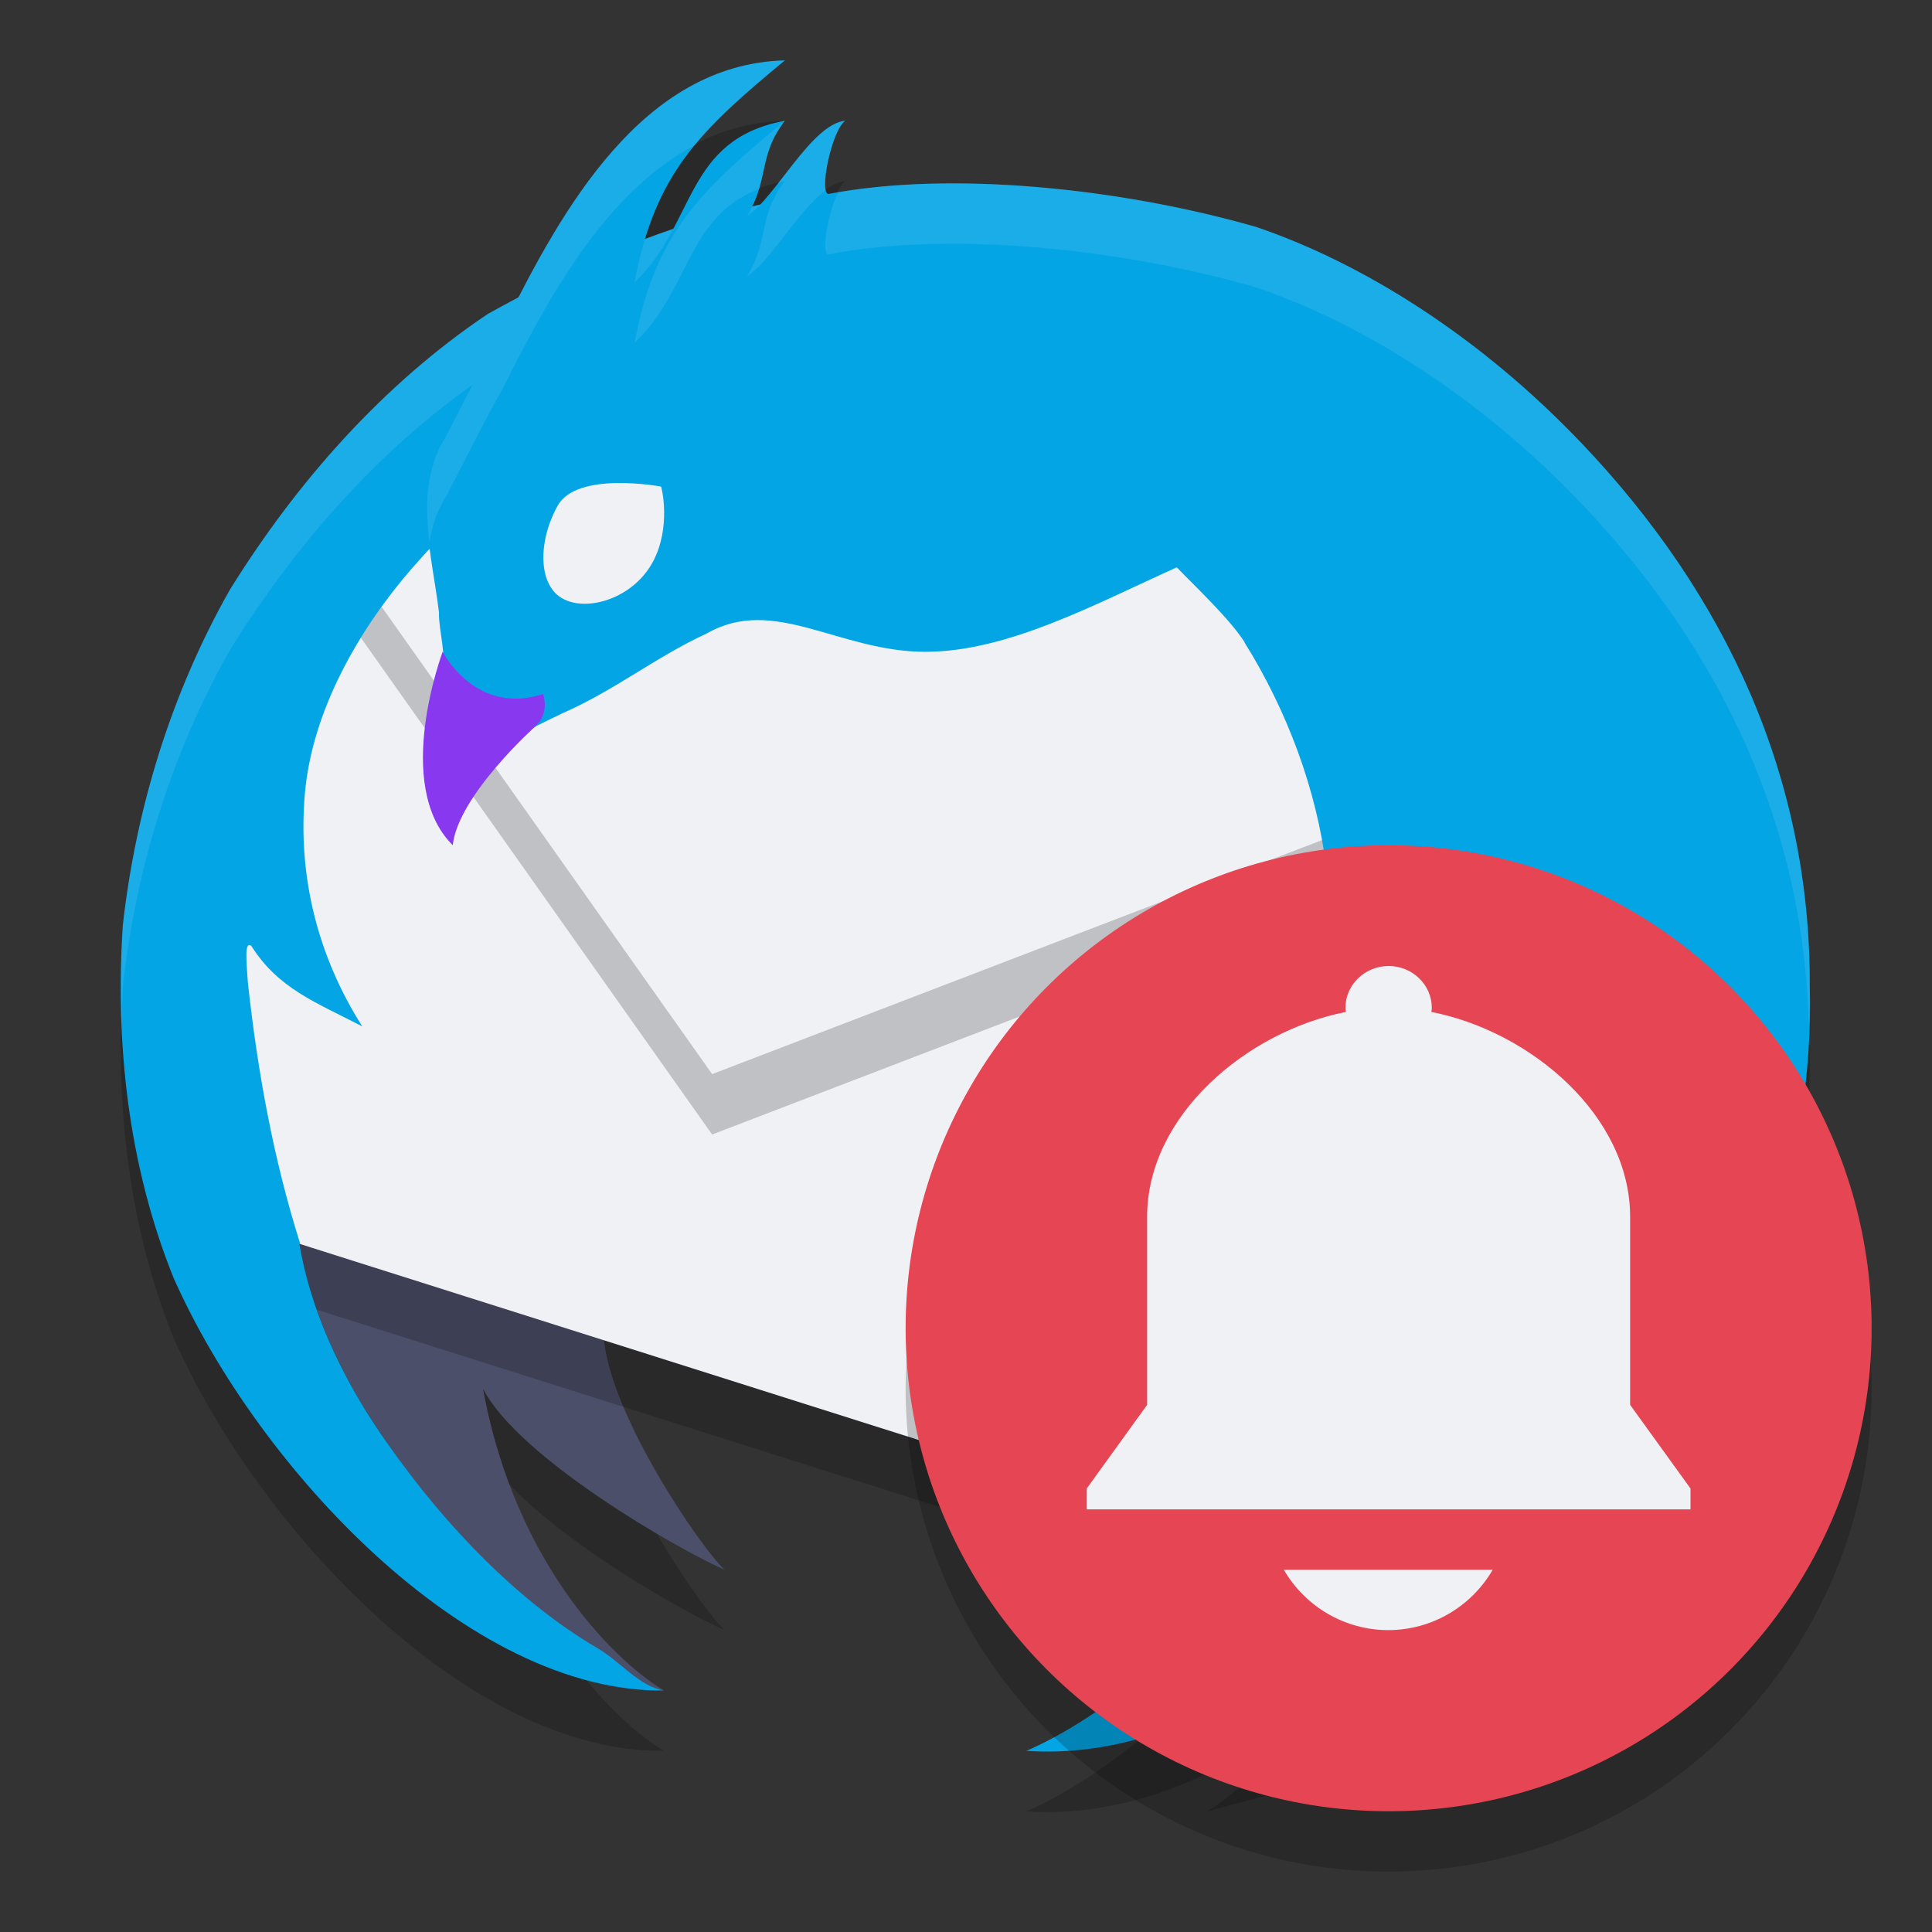 <svg xmlns="http://www.w3.org/2000/svg" width="32" height="32" x="0" y="0" version="1.1" xml:space="preserve">
 <rect width="100%" height="100%" fill="#333333" stroke="none"/>
 <path style="opacity:0.2" d="M 13,2 C 10.809,2.059 9.524,4.129 8.602,5.922 8.426,6.015 8.251,6.105 8.076,6.201 6.335,7.372 4.91,8.993 3.809,10.766 2.84,12.476 2.253,14.378 2.035,16.326 1.906,18.302 2.131,20.314 2.875,22.162 c 1.408,3.175 4.895,6.877 8.125,6.838 -0.7,-0.405 -2.452,-1.991 -3,-5 0.582,1.14 3.211,2.653 4,3 -0.392,-0.366 -1.897,-2.561 -2,-3.85 L 4.975,21.606 C 4.531,20.203 4.267,18.751 4.105,17.268 4.085,16.936 4.043,16.578 4.162,16.666 4.609,17.374 5.224,17.598 6,18 5.265,16.844 4.93,15.518 5.051,14.143 5.172,12.763 5.95,11.425 6.805,10.434 6.906,10.318 7.02,10.208 7.125,10.094 c 0.046,0.355 0.105,0.709 0.146,1.053 -0.012,0.266 0.151,0.823 0.023,0.879 -0.257,0.777 -0.504,1.781 0.111,2.459 0.195,-0.878 1.153,-1.303 1.908,-1.672 0.854,-0.371 1.545,-0.931 2.391,-1.32 1.114,-0.639 2.188,0.303 3.619,0.303 1.368,0 2.813,-0.792 4.166,-1.4 0.315,0.326 0.879,0.856 1.125,1.242 h -0.004 c 0.705,1.128 1.195,2.439 1.355,3.727 0.2,1.684 0.033,3.362 -0.963,4.637 0.021,0.003 1.805,0.13 2.996,-1 -0.85,6.57 -4.878,10.082 -7,11 2.824,0.19 5,-2 5,-2 0.411,-0.585 -0.993,1.398 -2,2 1.845,-0.517 3.082,-0.705 4.246,-1.555 -4.36e-4,0 0.946,-0.515 1.934,-1.641 0.131,-0.15 0.357,-0.359 0.492,-0.529 0.084,-0.106 0.162,-0.214 0.244,-0.32 0.014,-0.018 0.031,-0.035 0.045,-0.053 2.078,-2.542 3.089,-5.702 3.014,-8.566 C 29.989,13.864 28.58,10.851 26.213,8.36 24.501,6.558 22.557,5.357 20.807,4.76 18.538,4.109 15.74,3.83 13.738,4.209 13.549,4.273 13.766,3.167 14,3 c -0.499,0.047 -1.03,1.003 -1.463,1.416 -0.031,0.007 -0.07,0.014 -0.1,0.021 C 12.704,3.903 12.587,3.538 13,3 11.801,3.224 11.566,4.008 11.15,4.791 10.992,4.845 10.839,4.91 10.684,4.969 11.078,3.663 11.794,2.997 13,2 Z"/>
 <path style="fill:none" d="m 40.404,-54.312 a 20.426,20.426 0 1 1 40.154,-7.522 20.426,20.426 0 1 1 -40.154,7.522 z"/>
 <path style="fill:#4c4f69" d="M 6.426,23.918 C 7.641,25.665 9.21,27.724 11,28 10.3,27.595 8.548,26.009 8,23 c 0.582,1.14 3.211,2.653 4,3 -0.392,-0.366 -1.897,-2.561 -2,-3.85 L 4.956,20.599 c 0.031,0.048 0.143,1.451 1.471,3.318 z"/>
 <path style="opacity:0.2" d="M 24.388,12.494 15.293,9.305 5.546,9.954 3.059,13.058 c 0.443,2.87 0.168,5.976 1.709,8.483 L 22,27 24.373,20.376 Z"/>
 <path style="fill:#eff1f5" d="M 24.388,11.494 15.293,8.305 5.546,8.954 3.059,12.058 c 0.443,2.87 0.168,5.976 1.709,8.483 L 22,26 24.373,19.376 Z"/>
 <path style="fill:#04a5e5;fill-rule:evenodd" d="M 5.779,8.768 7.421,9.002 7.872,6.805 6.971,7.244 Z"/>
 <path style="opacity:0.2" d="M 23.648,14.243 22.299,9.811 5.794,9.645 5.701,9.76 5.546,9.954 11.795,18.791 Z"/>
 <path style="fill:#eff1f5" d="M 23.648,13.243 22.299,8.811 5.794,8.645 5.701,8.76 5.546,8.954 11.795,17.791 Z"/>
 <path style="fill:#04a5e5" d="m 15.257,3.169 c -0.002,3.96e-4 -2.075,0.01 -2.98,0.301 -1.508,0.348 -2.861,0.99 -4.202,1.733 -1.741,1.17 -3.166,2.791 -4.267,4.564 -0.969,1.71 -1.555,3.611 -1.774,5.56 -0.13,1.976 0.096,3.989 0.84,5.837 C 4.283,24.338 7.77,28.04 11,28 10.59,27.937 10.277,27.521 9.892,27.296 8.595,26.538 7.363,25.265 6.426,23.918 5.099,22.051 4.987,20.648 4.956,20.6 l 0.018,0.005 C 4.53,19.202 4.266,17.752 4.105,16.268 4.084,15.937 4.043,15.577 4.162,15.666 4.609,16.374 5.224,16.598 6,17 5.265,15.843 4.929,14.517 5.05,13.142 5.171,11.762 5.95,10.425 6.805,9.434 9.044,6.869 12.313,4.795 15.257,3.169 Z"/>
 <path style="opacity:0.1;fill:#eff1f5" d="m 15.258,3.168 c -0.002,3.96e-4 -2.075,0.01 -2.98,0.301 C 10.769,3.817 9.417,4.458 8.076,5.201 6.335,6.371 4.91,7.992 3.809,9.766 c -0.969,1.71 -1.555,3.612 -1.773,5.561 -0.037,0.559 -0.038,1.119 -0.014,1.68 0.005,-0.227 -0.001,-0.454 0.014,-0.68 C 2.253,14.377 2.84,12.475 3.809,10.766 4.91,8.992 6.335,7.371 8.076,6.201 9.417,5.458 10.769,4.817 12.277,4.469 12.554,4.38 12.941,4.323 13.344,4.279 13.987,3.892 14.631,3.514 15.258,3.168 Z"/>
 <path style="fill:#04a5e5" d="M 13,1 C 10.63,1.063 9.3,3.49 8.366,5.363 8.029,5.958 7.681,6.665 7.387,7.227 6.825,8.113 7.155,9.177 7.271,10.147 c -0.012,0.266 0.15,0.823 0.023,0.88 -0.257,0.777 -0.502,1.779 0.113,2.457 0.195,-0.878 1.153,-1.301 1.908,-1.67 0.854,-0.371 1.545,-0.932 2.39,-1.321 1.114,-0.639 2.189,0.303 3.62,0.303 1.368,0 2.813,-0.791 4.166,-1.399 0.315,0.326 0.878,0.855 1.125,1.242 h -0.004 c 0.705,1.128 1.195,2.44 1.355,3.727 0.2,1.684 0.033,3.36 -0.963,4.635 -1.18e-4,2e-5 -0.008,0.002 -0.008,0.002 2.3e-5,0 0.007,-1.8e-5 0.007,0 C 21.024,19.004 22.809,19.13 24,18 c -0.85,6.57 -4.878,10.082 -7,11 2.824,0.19 5,-2 5,-2 0.411,-0.585 -0.993,1.398 -2,2 1.845,-0.517 3.081,-0.705 4.246,-1.554 -4.36e-4,0 0.946,-0.515 1.934,-1.641 0.131,-0.15 0.357,-0.358 0.492,-0.528 0.084,-0.106 0.162,-0.215 0.244,-0.321 0.014,-0.018 0.031,-0.034 0.045,-0.052 2.078,-2.542 3.09,-5.702 3.015,-8.566 C 29.99,12.865 28.58,9.851 26.213,7.359 24.502,5.558 22.558,4.355 20.807,3.759 18.538,3.108 15.74,2.83 13.738,3.209 13.548,3.272 13.766,2.166 14,2 13.439,2.053 12.83,3.297 12.375,3.574 12.749,2.955 12.551,2.584 13,2 11.331,2.312 11.536,3.704 10.51,4.677 10.848,2.869 11.593,2.164 13,1 Z"/>
 <path style="fill:#04a5e5" d="M 8.31,11 C 11.644,10.904 9.551,8.838 14,5 10.375,6.877 6.925,6.874 8.315,11 h -0.004 z"/>
 <path style="fill:#eff1f5" d="M 10.806,9.319 C 10.486,9.903 9.741,10.139 9.328,9.919 8.906,9.699 8.909,8.964 9.235,8.38 9.55,7.797 10.942,8.059 10.949,8.059 c 0.007,0 0.177,0.679 -0.143,1.261 z"/>
 <path style="fill:#8839ef" d="m 8.91,11.984 c 0,0 0.18,-0.173 0.086,-0.49 C 7.877,11.864 7.328,10.793 7.332,10.793 7.336,10.793 6.493,13 7.499,14 7.586,13.176 8.869,12.027 8.873,12.027"/>
 <path style="opacity:0.1;fill:#eff1f5" d="M 13,1 C 10.63,1.063 9.299,3.49 8.365,5.363 8.029,5.959 7.681,6.664 7.387,7.227 7.044,7.767 7.041,8.374 7.111,8.984 7.155,8.723 7.234,8.467 7.387,8.227 7.681,7.664 8.029,6.959 8.365,6.363 9.083,4.925 10.041,3.17 11.518,2.4 11.901,1.935 12.384,1.51 13,1 Z m 0,1 C 11.593,3.164 10.848,3.87 10.51,5.678 11.436,4.8 11.372,3.588 12.574,3.129 12.69,2.746 12.669,2.431 13,2 Z m 1,0 C 13.63,2.035 13.242,2.581 12.889,3.033 12.929,3.024 12.957,3.008 13,3 12.551,3.584 12.748,3.956 12.375,4.574 12.744,4.349 13.215,3.495 13.68,3.15 13.622,2.935 13.803,2.14 14,2 Z m 1.367,1.043 c -0.526,0.015 -1.022,0.065 -1.484,0.145 -0.178,0.355 -0.301,1.074 -0.145,1.021 2.002,-0.379 4.8,-0.101 7.068,0.551 1.751,0.597 3.694,1.798 5.406,3.6 2.299,2.42 3.683,5.336 3.748,8.682 0.008,-0.236 0.02,-0.473 0.014,-0.705 C 29.989,12.864 28.58,9.851 26.213,7.359 24.501,5.558 22.557,4.356 20.807,3.76 19.105,3.271 17.105,2.992 15.367,3.043 Z"/>
 <circle style="opacity:0.2" cx="23" cy="23" r="8"/>
 <circle style="fill:#e64553" cx="23" cy="22" r="8"/>
 <path style="fill:#eff1f5" d="m 23,16 c -0.393,0 -0.715,0.311 -0.715,0.691 0,0.021 6.13e-4,0.05 0.008,0.07 C 20.657,17.08 19,18.472 19,20.154 v 3.115 l -1,1.385 V 25 H 19.428 26.572 28 v -0.346 l -1,-1.385 v -1.73 -1.385 c 0,-1.682 -1.657,-3.074 -3.293,-3.393 0.007,-0.021 0.008,-0.05 0.008,-0.07 C 23.715,16.311 23.393,16 23,16 Z m -1.736,10 c 0.36,0.62 1.02,1 1.73,1 0.71,0 1.37,-0.38 1.73,-1 z"/>
</svg>
